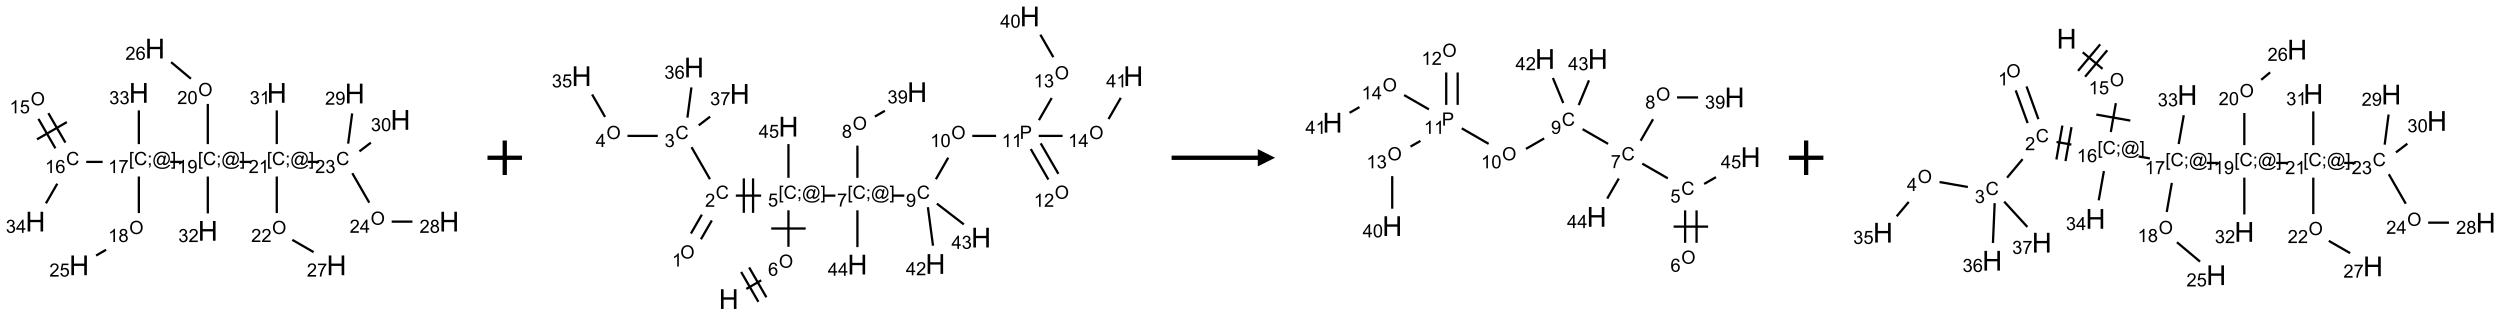 <?xml version="1.0" encoding="UTF-8"?>
<svg xmlns="http://www.w3.org/2000/svg" xmlns:xlink="http://www.w3.org/1999/xlink" width="1450" height="183" viewBox="0 0 1450 183">
<defs>
<g>
<g id="glyph-0-0">
<path d="M 1.332 0 L 1.332 -6.668 L 6.668 -6.668 L 6.668 0 Z M 1.5 -0.168 L 6.5 -0.168 L 6.5 -6.5 L 1.5 -6.5 Z M 1.5 -0.168 "/>
</g>
<g id="glyph-0-1">
<path d="M 0.516 -3.719 C 0.516 -4.984 0.855 -5.977 1.535 -6.695 C 2.215 -7.414 3.094 -7.77 4.172 -7.77 C 4.875 -7.77 5.512 -7.602 6.078 -7.266 C 6.645 -6.93 7.074 -6.461 7.371 -5.855 C 7.668 -5.254 7.816 -4.57 7.816 -3.809 C 7.816 -3.035 7.66 -2.34 7.348 -1.73 C 7.035 -1.117 6.594 -0.656 6.02 -0.34 C 5.449 -0.027 4.828 0.129 4.168 0.129 C 3.449 0.129 2.805 -0.043 2.238 -0.391 C 1.672 -0.738 1.246 -1.211 0.953 -1.812 C 0.66 -2.414 0.516 -3.047 0.516 -3.719 Z M 1.559 -3.703 C 1.559 -2.781 1.805 -2.059 2.301 -1.527 C 2.793 -1 3.414 -0.734 4.16 -0.734 C 4.922 -0.734 5.547 -1 6.039 -1.535 C 6.531 -2.07 6.777 -2.828 6.777 -3.812 C 6.777 -4.434 6.672 -4.977 6.461 -5.441 C 6.25 -5.902 5.945 -6.262 5.539 -6.52 C 5.133 -6.773 4.68 -6.902 4.176 -6.902 C 3.461 -6.902 2.848 -6.656 2.332 -6.164 C 1.816 -5.672 1.559 -4.852 1.559 -3.703 Z M 1.559 -3.703 "/>
</g>
<g id="glyph-0-2">
<path d="M 3.973 0 L 3.035 0 L 3.035 -5.973 C 2.809 -5.758 2.516 -5.543 2.148 -5.328 C 1.781 -5.113 1.453 -4.953 1.16 -4.844 L 1.16 -5.75 C 1.684 -5.996 2.145 -6.297 2.535 -6.645 C 2.93 -6.996 3.207 -7.336 3.371 -7.668 L 3.973 -7.668 Z M 3.973 0 "/>
</g>
<g id="glyph-0-3">
<path d="M 0.441 -2 L 1.426 -2.082 C 1.5 -1.605 1.668 -1.242 1.934 -1.004 C 2.199 -0.762 2.52 -0.641 2.895 -0.641 C 3.348 -0.641 3.73 -0.812 4.043 -1.152 C 4.355 -1.492 4.512 -1.941 4.512 -2.504 C 4.512 -3.039 4.359 -3.461 4.059 -3.77 C 3.758 -4.078 3.367 -4.234 2.879 -4.234 C 2.578 -4.234 2.305 -4.164 2.062 -4.027 C 1.82 -3.891 1.629 -3.715 1.488 -3.496 L 0.609 -3.609 L 1.348 -7.531 L 5.145 -7.531 L 5.145 -6.637 L 2.098 -6.637 L 1.688 -4.582 C 2.145 -4.902 2.625 -5.062 3.129 -5.062 C 3.797 -5.062 4.359 -4.832 4.816 -4.371 C 5.277 -3.91 5.504 -3.312 5.504 -2.59 C 5.504 -1.898 5.305 -1.301 4.902 -0.797 C 4.41 -0.18 3.742 0.129 2.895 0.129 C 2.199 0.129 1.633 -0.062 1.195 -0.453 C 0.758 -0.844 0.504 -1.359 0.441 -2 Z M 0.441 -2 "/>
</g>
<g id="glyph-0-4">
<path d="M 6.27 -2.676 L 7.281 -2.422 C 7.07 -1.594 6.688 -0.961 6.137 -0.523 C 5.586 -0.086 4.914 0.129 4.121 0.129 C 3.297 0.129 2.629 -0.039 2.113 -0.371 C 1.598 -0.707 1.203 -1.191 0.934 -1.828 C 0.664 -2.465 0.531 -3.145 0.531 -3.875 C 0.531 -4.672 0.684 -5.363 0.988 -5.957 C 1.293 -6.547 1.723 -6.996 2.285 -7.305 C 2.844 -7.613 3.461 -7.766 4.137 -7.766 C 4.898 -7.766 5.543 -7.57 6.062 -7.184 C 6.582 -6.793 6.945 -6.246 7.152 -5.543 L 6.156 -5.309 C 5.98 -5.863 5.723 -6.266 5.387 -6.52 C 5.051 -6.773 4.625 -6.902 4.113 -6.902 C 3.527 -6.902 3.039 -6.762 2.645 -6.48 C 2.25 -6.199 1.973 -5.82 1.812 -5.348 C 1.652 -4.871 1.574 -4.383 1.574 -3.879 C 1.574 -3.23 1.668 -2.664 1.855 -2.18 C 2.047 -1.695 2.34 -1.332 2.738 -1.094 C 3.137 -0.855 3.57 -0.734 4.035 -0.734 C 4.602 -0.734 5.082 -0.898 5.473 -1.223 C 5.867 -1.551 6.133 -2.035 6.27 -2.676 Z M 6.27 -2.676 "/>
</g>
<g id="glyph-0-5">
<path d="M 5.309 -5.766 L 4.375 -5.691 C 4.293 -6.059 4.172 -6.328 4.02 -6.496 C 3.766 -6.762 3.453 -6.895 3.082 -6.895 C 2.785 -6.895 2.523 -6.812 2.297 -6.645 C 2 -6.43 1.77 -6.117 1.598 -5.703 C 1.43 -5.289 1.34 -4.703 1.332 -3.938 C 1.559 -4.281 1.836 -4.535 2.16 -4.703 C 2.488 -4.871 2.828 -4.953 3.188 -4.953 C 3.812 -4.953 4.344 -4.723 4.785 -4.262 C 5.223 -3.801 5.441 -3.207 5.441 -2.48 C 5.441 -2 5.34 -1.555 5.133 -1.145 C 4.926 -0.73 4.641 -0.418 4.281 -0.199 C 3.922 0.02 3.512 0.129 3.051 0.129 C 2.27 0.129 1.633 -0.156 1.141 -0.73 C 0.648 -1.305 0.402 -2.254 0.402 -3.574 C 0.402 -5.051 0.672 -6.121 1.219 -6.793 C 1.695 -7.375 2.336 -7.668 3.141 -7.668 C 3.742 -7.668 4.234 -7.5 4.617 -7.16 C 5 -6.824 5.23 -6.359 5.309 -5.766 Z M 1.48 -2.473 C 1.48 -2.152 1.547 -1.844 1.684 -1.547 C 1.82 -1.25 2.016 -1.027 2.262 -0.871 C 2.508 -0.719 2.766 -0.641 3.035 -0.641 C 3.434 -0.641 3.773 -0.801 4.059 -1.121 C 4.344 -1.441 4.484 -1.875 4.484 -2.422 C 4.484 -2.949 4.344 -3.367 4.062 -3.668 C 3.781 -3.973 3.426 -4.125 3 -4.125 C 2.578 -4.125 2.219 -3.973 1.922 -3.668 C 1.625 -3.363 1.48 -2.969 1.48 -2.473 Z M 1.48 -2.473 "/>
</g>
<g id="glyph-0-6">
<path d="M 0.723 2.121 L 0.723 -7.637 L 2.793 -7.637 L 2.793 -6.859 L 1.66 -6.859 L 1.66 1.344 L 2.793 1.344 L 2.793 2.121 Z M 0.723 2.121 "/>
</g>
<g id="glyph-0-7">
<path d="M 0.949 -4.465 L 0.949 -5.531 L 2.016 -5.531 L 2.016 -4.465 Z M 0.949 0 L 0.949 -1.066 L 2.016 -1.066 L 2.016 0 C 2.016 0.391 1.945 0.711 1.809 0.949 C 1.668 1.191 1.449 1.379 1.145 1.512 L 0.887 1.109 C 1.082 1.023 1.23 0.895 1.324 0.727 C 1.418 0.559 1.469 0.316 1.48 0 Z M 0.949 0 "/>
</g>
<g id="glyph-0-8">
<path d="M 6.047 -0.848 C 5.82 -0.59 5.57 -0.379 5.289 -0.223 C 5.008 -0.062 4.73 0.016 4.449 0.016 C 4.141 0.016 3.84 -0.074 3.547 -0.254 C 3.254 -0.434 3.02 -0.715 2.836 -1.09 C 2.652 -1.465 2.562 -1.875 2.562 -2.324 C 2.562 -2.875 2.703 -3.43 2.988 -3.98 C 3.27 -4.535 3.621 -4.953 4.043 -5.23 C 4.461 -5.508 4.871 -5.645 5.266 -5.645 C 5.566 -5.645 5.855 -5.566 6.129 -5.41 C 6.402 -5.25 6.641 -5.012 6.84 -4.688 L 7.016 -5.496 L 7.949 -5.496 L 7.199 -2 C 7.094 -1.516 7.043 -1.246 7.043 -1.191 C 7.043 -1.098 7.078 -1.02 7.148 -0.949 C 7.219 -0.883 7.305 -0.848 7.406 -0.848 C 7.59 -0.848 7.832 -0.953 8.129 -1.168 C 8.527 -1.445 8.84 -1.816 9.07 -2.285 C 9.301 -2.75 9.418 -3.234 9.418 -3.73 C 9.418 -4.309 9.27 -4.852 8.973 -5.355 C 8.676 -5.859 8.23 -6.262 7.645 -6.562 C 7.055 -6.863 6.406 -7.016 5.691 -7.016 C 4.879 -7.016 4.137 -6.824 3.465 -6.445 C 2.793 -6.066 2.273 -5.52 1.902 -4.809 C 1.535 -4.098 1.348 -3.34 1.348 -2.527 C 1.348 -1.676 1.535 -0.941 1.902 -0.328 C 2.273 0.285 2.809 0.742 3.508 1.035 C 4.207 1.328 4.984 1.473 5.832 1.473 C 6.742 1.473 7.504 1.32 8.121 1.016 C 8.734 0.711 9.195 0.34 9.5 -0.098 L 10.441 -0.098 C 10.266 0.266 9.961 0.637 9.531 1.016 C 9.102 1.395 8.59 1.695 7.996 1.914 C 7.402 2.133 6.688 2.246 5.848 2.246 C 5.078 2.246 4.367 2.145 3.715 1.949 C 3.066 1.75 2.512 1.453 2.051 1.055 C 1.594 0.656 1.25 0.199 1.016 -0.316 C 0.723 -0.973 0.578 -1.684 0.578 -2.441 C 0.578 -3.289 0.75 -4.098 1.098 -4.863 C 1.523 -5.805 2.125 -6.527 2.902 -7.027 C 3.684 -7.527 4.629 -7.777 5.738 -7.777 C 6.602 -7.777 7.375 -7.602 8.059 -7.246 C 8.746 -6.895 9.285 -6.371 9.684 -5.672 C 10.02 -5.07 10.188 -4.418 10.188 -3.715 C 10.188 -2.707 9.832 -1.812 9.125 -1.031 C 8.492 -0.328 7.801 0.02 7.051 0.02 C 6.812 0.02 6.617 -0.016 6.473 -0.09 C 6.324 -0.16 6.215 -0.266 6.145 -0.402 C 6.102 -0.488 6.066 -0.637 6.047 -0.848 Z M 3.527 -2.262 C 3.527 -1.785 3.641 -1.414 3.863 -1.152 C 4.09 -0.887 4.348 -0.754 4.641 -0.754 C 4.836 -0.754 5.039 -0.812 5.254 -0.93 C 5.469 -1.047 5.676 -1.219 5.871 -1.449 C 6.066 -1.676 6.23 -1.969 6.355 -2.32 C 6.48 -2.672 6.543 -3.027 6.543 -3.379 C 6.543 -3.852 6.426 -4.219 6.191 -4.48 C 5.957 -4.738 5.672 -4.871 5.332 -4.871 C 5.109 -4.871 4.902 -4.812 4.707 -4.699 C 4.512 -4.586 4.32 -4.406 4.137 -4.156 C 3.953 -3.906 3.805 -3.602 3.691 -3.246 C 3.582 -2.887 3.527 -2.559 3.527 -2.262 Z M 3.527 -2.262 "/>
</g>
<g id="glyph-0-9">
<path d="M 2.27 2.121 L 0.203 2.121 L 0.203 1.344 L 1.332 1.344 L 1.332 -6.859 L 0.203 -6.859 L 0.203 -7.637 L 2.27 -7.637 Z M 2.27 2.121 "/>
</g>
<g id="glyph-0-10">
<path d="M 0.504 -6.637 L 0.504 -7.535 L 5.449 -7.535 L 5.449 -6.809 C 4.961 -6.289 4.48 -5.602 4.004 -4.746 C 3.527 -3.887 3.156 -3.004 2.895 -2.098 C 2.707 -1.461 2.59 -0.762 2.535 0 L 1.574 0 C 1.582 -0.602 1.703 -1.328 1.926 -2.176 C 2.152 -3.027 2.477 -3.848 2.898 -4.637 C 3.32 -5.426 3.77 -6.094 4.246 -6.637 Z M 0.504 -6.637 "/>
</g>
<g id="glyph-0-11">
<path d="M 1.887 -4.141 C 1.496 -4.281 1.207 -4.484 1.02 -4.75 C 0.832 -5.016 0.738 -5.328 0.738 -5.699 C 0.738 -6.254 0.938 -6.719 1.34 -7.098 C 1.738 -7.477 2.27 -7.668 2.934 -7.668 C 3.598 -7.668 4.137 -7.473 4.543 -7.086 C 4.949 -6.699 5.152 -6.227 5.152 -5.672 C 5.152 -5.316 5.059 -5.008 4.871 -4.746 C 4.688 -4.484 4.406 -4.281 4.027 -4.141 C 4.496 -3.988 4.852 -3.742 5.098 -3.402 C 5.34 -3.062 5.465 -2.656 5.465 -2.184 C 5.465 -1.531 5.234 -0.98 4.77 -0.535 C 4.309 -0.09 3.703 0.129 2.949 0.129 C 2.195 0.129 1.586 -0.094 1.125 -0.539 C 0.664 -0.984 0.434 -1.543 0.434 -2.207 C 0.434 -2.703 0.559 -3.121 0.809 -3.457 C 1.062 -3.793 1.422 -4.02 1.887 -4.141 Z M 1.699 -5.73 C 1.699 -5.367 1.812 -5.074 2.047 -4.844 C 2.281 -4.613 2.582 -4.5 2.953 -4.5 C 3.312 -4.5 3.609 -4.613 3.84 -4.84 C 4.07 -5.066 4.188 -5.348 4.188 -5.676 C 4.188 -6.02 4.07 -6.309 3.832 -6.543 C 3.594 -6.777 3.297 -6.895 2.941 -6.895 C 2.586 -6.895 2.289 -6.781 2.051 -6.551 C 1.816 -6.324 1.699 -6.047 1.699 -5.73 Z M 1.395 -2.203 C 1.395 -1.938 1.461 -1.676 1.586 -1.426 C 1.711 -1.176 1.902 -0.984 2.152 -0.848 C 2.402 -0.711 2.672 -0.641 2.957 -0.641 C 3.406 -0.641 3.777 -0.785 4.066 -1.074 C 4.359 -1.363 4.504 -1.727 4.504 -2.172 C 4.504 -2.625 4.355 -2.996 4.055 -3.293 C 3.754 -3.586 3.379 -3.734 2.926 -3.734 C 2.484 -3.734 2.121 -3.59 1.832 -3.297 C 1.543 -3.004 1.395 -2.641 1.395 -2.203 Z M 1.395 -2.203 "/>
</g>
<g id="glyph-0-12">
<path d="M 5.371 -0.902 L 5.371 0 L 0.324 0 C 0.316 -0.227 0.352 -0.441 0.434 -0.652 C 0.562 -0.996 0.766 -1.332 1.051 -1.668 C 1.332 -2 1.742 -2.387 2.277 -2.824 C 3.105 -3.504 3.668 -4.043 3.957 -4.441 C 4.25 -4.84 4.395 -5.215 4.395 -5.566 C 4.395 -5.938 4.262 -6.254 3.996 -6.508 C 3.73 -6.762 3.387 -6.891 2.957 -6.891 C 2.508 -6.891 2.145 -6.754 1.875 -6.484 C 1.605 -6.215 1.469 -5.84 1.465 -5.359 L 0.5 -5.457 C 0.566 -6.176 0.812 -6.727 1.246 -7.102 C 1.676 -7.477 2.254 -7.668 2.98 -7.668 C 3.711 -7.668 4.293 -7.465 4.719 -7.059 C 5.145 -6.652 5.359 -6.148 5.359 -5.547 C 5.359 -5.242 5.297 -4.941 5.172 -4.645 C 5.047 -4.352 4.84 -4.039 4.551 -3.715 C 4.262 -3.387 3.777 -2.938 3.105 -2.371 C 2.543 -1.898 2.18 -1.578 2.02 -1.41 C 1.859 -1.242 1.73 -1.07 1.625 -0.902 Z M 5.371 -0.902 "/>
</g>
<g id="glyph-0-13">
<path d="M 0.582 -1.766 L 1.484 -1.848 C 1.562 -1.426 1.707 -1.117 1.922 -0.926 C 2.137 -0.734 2.414 -0.641 2.75 -0.641 C 3.039 -0.641 3.289 -0.707 3.508 -0.84 C 3.727 -0.973 3.902 -1.148 4.043 -1.367 C 4.18 -1.586 4.297 -1.887 4.391 -2.262 C 4.484 -2.637 4.531 -3.016 4.531 -3.406 C 4.531 -3.449 4.531 -3.512 4.527 -3.594 C 4.34 -3.297 4.082 -3.055 3.758 -2.867 C 3.434 -2.68 3.082 -2.59 2.703 -2.59 C 2.07 -2.59 1.535 -2.816 1.098 -3.277 C 0.66 -3.734 0.441 -4.34 0.441 -5.09 C 0.441 -5.863 0.672 -6.484 1.129 -6.957 C 1.586 -7.43 2.156 -7.668 2.844 -7.668 C 3.34 -7.668 3.793 -7.531 4.207 -7.266 C 4.617 -7 4.93 -6.617 5.145 -6.121 C 5.355 -5.629 5.465 -4.91 5.465 -3.973 C 5.465 -2.996 5.359 -2.223 5.145 -1.645 C 4.934 -1.066 4.617 -0.625 4.199 -0.324 C 3.781 -0.02 3.293 0.129 2.73 0.129 C 2.133 0.129 1.645 -0.035 1.266 -0.367 C 0.887 -0.699 0.66 -1.164 0.582 -1.766 Z M 4.422 -5.137 C 4.422 -5.676 4.277 -6.102 3.992 -6.418 C 3.707 -6.734 3.359 -6.891 2.957 -6.891 C 2.543 -6.891 2.18 -6.719 1.871 -6.379 C 1.562 -6.039 1.406 -5.598 1.406 -5.059 C 1.406 -4.57 1.555 -4.176 1.848 -3.871 C 2.141 -3.566 2.5 -3.418 2.934 -3.418 C 3.367 -3.418 3.723 -3.57 4.004 -3.871 C 4.281 -4.176 4.422 -4.598 4.422 -5.137 Z M 4.422 -5.137 "/>
</g>
<g id="glyph-0-14">
<path d="M 0.441 -3.766 C 0.441 -4.668 0.535 -5.395 0.723 -5.945 C 0.906 -6.496 1.184 -6.922 1.551 -7.219 C 1.918 -7.516 2.375 -7.668 2.934 -7.668 C 3.344 -7.668 3.703 -7.586 4.012 -7.418 C 4.32 -7.254 4.574 -7.016 4.777 -6.707 C 4.977 -6.395 5.137 -6.016 5.25 -5.57 C 5.363 -5.125 5.422 -4.523 5.422 -3.766 C 5.422 -2.871 5.328 -2.148 5.145 -1.598 C 4.961 -1.047 4.688 -0.621 4.32 -0.32 C 3.953 -0.02 3.492 0.129 2.934 0.129 C 2.195 0.129 1.617 -0.133 1.199 -0.66 C 0.695 -1.297 0.441 -2.332 0.441 -3.766 Z M 1.406 -3.766 C 1.406 -2.512 1.555 -1.68 1.848 -1.262 C 2.141 -0.848 2.5 -0.641 2.934 -0.641 C 3.363 -0.641 3.727 -0.848 4.02 -1.266 C 4.312 -1.684 4.457 -2.516 4.457 -3.766 C 4.457 -5.023 4.312 -5.859 4.02 -6.27 C 3.727 -6.684 3.359 -6.891 2.922 -6.891 C 2.492 -6.891 2.148 -6.707 1.891 -6.344 C 1.566 -5.879 1.406 -5.02 1.406 -3.766 Z M 1.406 -3.766 "/>
</g>
<g id="glyph-0-15">
<path d="M 0.449 -2.016 L 1.387 -2.141 C 1.492 -1.609 1.676 -1.227 1.934 -0.992 C 2.191 -0.758 2.508 -0.641 2.879 -0.641 C 3.32 -0.641 3.695 -0.793 3.996 -1.098 C 4.301 -1.402 4.453 -1.781 4.453 -2.234 C 4.453 -2.664 4.312 -3.02 4.031 -3.301 C 3.75 -3.578 3.391 -3.719 2.957 -3.719 C 2.781 -3.719 2.562 -3.684 2.297 -3.613 L 2.402 -4.438 C 2.465 -4.43 2.516 -4.426 2.551 -4.426 C 2.949 -4.426 3.312 -4.531 3.629 -4.738 C 3.949 -4.949 4.109 -5.27 4.109 -5.703 C 4.109 -6.047 3.992 -6.332 3.762 -6.559 C 3.527 -6.785 3.227 -6.895 2.859 -6.895 C 2.496 -6.895 2.191 -6.781 1.949 -6.551 C 1.707 -6.324 1.547 -5.98 1.48 -5.52 L 0.543 -5.688 C 0.656 -6.316 0.918 -6.805 1.324 -7.148 C 1.73 -7.492 2.234 -7.668 2.84 -7.668 C 3.254 -7.668 3.641 -7.578 3.988 -7.398 C 4.34 -7.219 4.609 -6.977 4.793 -6.668 C 4.98 -6.359 5.074 -6.031 5.074 -5.684 C 5.074 -5.352 4.984 -5.051 4.809 -4.781 C 4.629 -4.512 4.367 -4.297 4.02 -4.137 C 4.473 -4.031 4.824 -3.816 5.074 -3.488 C 5.324 -3.16 5.449 -2.75 5.449 -2.254 C 5.449 -1.59 5.203 -1.023 4.719 -0.559 C 4.234 -0.098 3.617 0.137 2.875 0.137 C 2.203 0.137 1.648 -0.062 1.207 -0.465 C 0.762 -0.863 0.512 -1.379 0.449 -2.016 Z M 0.449 -2.016 "/>
</g>
<g id="glyph-0-16">
<path d="M 3.449 0 L 3.449 -1.828 L 0.137 -1.828 L 0.137 -2.688 L 3.621 -7.637 L 4.387 -7.637 L 4.387 -2.688 L 5.418 -2.688 L 5.418 -1.828 L 4.387 -1.828 L 4.387 0 Z M 3.449 -2.688 L 3.449 -6.129 L 1.059 -2.688 Z M 3.449 -2.688 "/>
</g>
<g id="glyph-0-17">
<path d="M 0.824 0 L 0.824 -7.637 L 3.703 -7.637 C 4.211 -7.637 4.598 -7.609 4.863 -7.562 C 5.238 -7.5 5.555 -7.383 5.809 -7.207 C 6.062 -7.031 6.266 -6.785 6.418 -6.469 C 6.574 -6.152 6.652 -5.805 6.652 -5.426 C 6.652 -4.777 6.445 -4.227 6.031 -3.777 C 5.617 -3.328 4.871 -3.105 3.793 -3.105 L 1.832 -3.105 L 1.832 0 Z M 1.832 -4.004 L 3.809 -4.004 C 4.461 -4.004 4.922 -4.125 5.199 -4.371 C 5.473 -4.613 5.609 -4.953 5.609 -5.395 C 5.609 -5.715 5.527 -5.988 5.367 -6.215 C 5.207 -6.441 4.992 -6.594 4.73 -6.668 C 4.559 -6.711 4.246 -6.734 3.785 -6.734 L 1.832 -6.734 Z M 1.832 -4.004 "/>
</g>
<g id="glyph-1-0">
<path d="M 2 0 L 2 -10 L 10 -10 L 10 0 Z M 2.25 -0.25 L 9.75 -0.25 L 9.75 -9.75 L 2.25 -9.75 Z M 2.25 -0.25 "/>
</g>
<g id="glyph-1-1">
<path d="M 1.281 0 L 1.281 -11.453 L 2.797 -11.453 L 2.797 -6.75 L 8.75 -6.75 L 8.75 -11.453 L 10.266 -11.453 L 10.266 0 L 8.75 0 L 8.75 -5.398 L 2.797 -5.398 L 2.797 0 Z M 1.281 0 "/>
</g>
</g>
</defs>
<path fill="none" stroke-width="0.033" stroke-linecap="butt" stroke-linejoin="miter" stroke="rgb(0%, 0%, 0%)" stroke-opacity="1" stroke-miterlimit="10" d="M 0.044 1.019 L 0.29 1.446 " transform="matrix(40, 0, 0, 40, 20.529, 28.184)"/>
<path fill="none" stroke-width="0.033" stroke-linecap="butt" stroke-linejoin="miter" stroke="rgb(0%, 0%, 0%)" stroke-opacity="1" stroke-miterlimit="10" d="M 0.188 0.936 L 0.435 1.363 " transform="matrix(40, 0, 0, 40, 20.529, 28.184)"/>
<path fill="none" stroke-width="0.033" stroke-linecap="butt" stroke-linejoin="miter" stroke="rgb(0%, 0%, 0%)" stroke-opacity="1" stroke-miterlimit="10" d="M 0.023 1.316 L 0.456 1.066 " transform="matrix(40, 0, 0, 40, 20.529, 28.184)"/>
<path fill="none" stroke-width="0.033" stroke-linecap="butt" stroke-linejoin="miter" stroke="rgb(0%, 0%, 0%)" stroke-opacity="1" stroke-miterlimit="10" d="M 0.737 1.643 L 0.975 1.643 " transform="matrix(40, 0, 0, 40, 20.529, 28.184)"/>
<path fill="none" stroke-width="0.033" stroke-linecap="butt" stroke-linejoin="miter" stroke="rgb(0%, 0%, 0%)" stroke-opacity="1" stroke-miterlimit="10" d="M 1.5 1.855 L 1.5 2.385 " transform="matrix(40, 0, 0, 40, 20.529, 28.184)"/>
<path fill="none" stroke-width="0.033" stroke-linecap="butt" stroke-linejoin="miter" stroke="rgb(0%, 0%, 0%)" stroke-opacity="1" stroke-miterlimit="10" d="M 1.025 2.917 L 0.88 3.001 " transform="matrix(40, 0, 0, 40, 20.529, 28.184)"/>
<path fill="none" stroke-width="0.033" stroke-linecap="butt" stroke-linejoin="miter" stroke="rgb(0%, 0%, 0%)" stroke-opacity="1" stroke-miterlimit="10" d="M 1.955 1.643 L 2.122 1.643 " transform="matrix(40, 0, 0, 40, 20.529, 28.184)"/>
<path fill="none" stroke-width="0.033" stroke-linecap="butt" stroke-linejoin="miter" stroke="rgb(0%, 0%, 0%)" stroke-opacity="1" stroke-miterlimit="10" d="M 2.5 1.385 L 2.5 0.802 " transform="matrix(40, 0, 0, 40, 20.529, 28.184)"/>
<path fill="none" stroke-width="0.033" stroke-linecap="butt" stroke-linejoin="miter" stroke="rgb(0%, 0%, 0%)" stroke-opacity="1" stroke-miterlimit="10" d="M 2.255 0.437 L 1.968 0.197 " transform="matrix(40, 0, 0, 40, 20.529, 28.184)"/>
<path fill="none" stroke-width="0.033" stroke-linecap="butt" stroke-linejoin="miter" stroke="rgb(0%, 0%, 0%)" stroke-opacity="1" stroke-miterlimit="10" d="M 2.962 1.643 L 3.128 1.643 " transform="matrix(40, 0, 0, 40, 20.529, 28.184)"/>
<path fill="none" stroke-width="0.033" stroke-linecap="butt" stroke-linejoin="miter" stroke="rgb(0%, 0%, 0%)" stroke-opacity="1" stroke-miterlimit="10" d="M 3.5 1.855 L 3.5 2.385 " transform="matrix(40, 0, 0, 40, 20.529, 28.184)"/>
<path fill="none" stroke-width="0.033" stroke-linecap="butt" stroke-linejoin="miter" stroke="rgb(0%, 0%, 0%)" stroke-opacity="1" stroke-miterlimit="10" d="M 3.725 2.773 L 4.034 2.951 " transform="matrix(40, 0, 0, 40, 20.529, 28.184)"/>
<path fill="none" stroke-width="0.033" stroke-linecap="butt" stroke-linejoin="miter" stroke="rgb(0%, 0%, 0%)" stroke-opacity="1" stroke-miterlimit="10" d="M 3.947 1.643 L 4.114 1.643 " transform="matrix(40, 0, 0, 40, 20.529, 28.184)"/>
<path fill="none" stroke-width="0.033" stroke-linecap="butt" stroke-linejoin="miter" stroke="rgb(0%, 0%, 0%)" stroke-opacity="1" stroke-miterlimit="10" d="M 4.595 1.807 L 4.841 2.234 " transform="matrix(40, 0, 0, 40, 20.529, 28.184)"/>
<path fill="none" stroke-width="0.033" stroke-linecap="butt" stroke-linejoin="miter" stroke="rgb(0%, 0%, 0%)" stroke-opacity="1" stroke-miterlimit="10" d="M 5.166 2.509 L 5.467 2.509 " transform="matrix(40, 0, 0, 40, 20.529, 28.184)"/>
<path fill="none" stroke-width="0.033" stroke-linecap="butt" stroke-linejoin="miter" stroke="rgb(0%, 0%, 0%)" stroke-opacity="1" stroke-miterlimit="10" d="M 4.535 1.378 L 4.593 0.94 " transform="matrix(40, 0, 0, 40, 20.529, 28.184)"/>
<path fill="none" stroke-width="0.033" stroke-linecap="butt" stroke-linejoin="miter" stroke="rgb(0%, 0%, 0%)" stroke-opacity="1" stroke-miterlimit="10" d="M 4.699 1.49 L 4.864 1.364 " transform="matrix(40, 0, 0, 40, 20.529, 28.184)"/>
<path fill="none" stroke-width="0.033" stroke-linecap="butt" stroke-linejoin="miter" stroke="rgb(0%, 0%, 0%)" stroke-opacity="1" stroke-miterlimit="10" d="M 3.5 1.385 L 3.5 0.896 " transform="matrix(40, 0, 0, 40, 20.529, 28.184)"/>
<path fill="none" stroke-width="0.033" stroke-linecap="butt" stroke-linejoin="miter" stroke="rgb(0%, 0%, 0%)" stroke-opacity="1" stroke-miterlimit="10" d="M 2.5 1.855 L 2.5 2.39 " transform="matrix(40, 0, 0, 40, 20.529, 28.184)"/>
<path fill="none" stroke-width="0.033" stroke-linecap="butt" stroke-linejoin="miter" stroke="rgb(0%, 0%, 0%)" stroke-opacity="1" stroke-miterlimit="10" d="M 1.5 1.385 L 1.5 0.896 " transform="matrix(40, 0, 0, 40, 20.529, 28.184)"/>
<path fill="none" stroke-width="0.033" stroke-linecap="butt" stroke-linejoin="miter" stroke="rgb(0%, 0%, 0%)" stroke-opacity="1" stroke-miterlimit="10" d="M 0.317 1.959 L 0.153 2.244 " transform="matrix(40, 0, 0, 40, 20.529, 28.184)"/>
<g fill="rgb(0%, 0%, 0%)" fill-opacity="1">
<use xlink:href="#glyph-0-1" x="17.773" y="61.102"/>
</g>
<g fill="rgb(0%, 0%, 0%)" fill-opacity="1">
<use xlink:href="#glyph-0-2" x="5.516" y="65.734"/>
<use xlink:href="#glyph-0-3" x="11.448" y="65.734"/>
</g>
<g fill="rgb(0%, 0%, 0%)" fill-opacity="1">
<use xlink:href="#glyph-0-4" x="38.312" y="95.738"/>
</g>
<g fill="rgb(0%, 0%, 0%)" fill-opacity="1">
<use xlink:href="#glyph-0-2" x="26.133" y="100.375"/>
<use xlink:href="#glyph-0-5" x="32.065" y="100.375"/>
</g>
<g fill="rgb(0%, 0%, 0%)" fill-opacity="1">
<use xlink:href="#glyph-0-6" x="74.742" y="95.746"/>
<use xlink:href="#glyph-0-4" x="77.706" y="95.746"/>
<use xlink:href="#glyph-0-7" x="85.409" y="95.746"/>
<use xlink:href="#glyph-0-8" x="88.372" y="95.746"/>
<use xlink:href="#glyph-0-9" x="99.201" y="95.746"/>
</g>
<g fill="rgb(0%, 0%, 0%)" fill-opacity="1">
<use xlink:href="#glyph-0-2" x="62.75" y="100.375"/>
<use xlink:href="#glyph-0-10" x="68.682" y="100.375"/>
</g>
<g fill="rgb(0%, 0%, 0%)" fill-opacity="1">
<use xlink:href="#glyph-0-1" x="74.953" y="135.742"/>
</g>
<g fill="rgb(0%, 0%, 0%)" fill-opacity="1">
<use xlink:href="#glyph-0-2" x="62.734" y="140.375"/>
<use xlink:href="#glyph-0-11" x="68.667" y="140.375"/>
</g>
<g fill="rgb(0%, 0%, 0%)" fill-opacity="1">
<use xlink:href="#glyph-1-1" x="40.117" y="159.621"/>
</g>
<g fill="rgb(0%, 0%, 0%)" fill-opacity="1">
<use xlink:href="#glyph-0-12" x="28.625" y="160.414"/>
<use xlink:href="#glyph-0-3" x="34.557" y="160.414"/>
</g>
<g fill="rgb(0%, 0%, 0%)" fill-opacity="1">
<use xlink:href="#glyph-0-6" x="114.742" y="95.746"/>
<use xlink:href="#glyph-0-4" x="117.706" y="95.746"/>
<use xlink:href="#glyph-0-7" x="125.409" y="95.746"/>
<use xlink:href="#glyph-0-8" x="128.372" y="95.746"/>
<use xlink:href="#glyph-0-9" x="139.201" y="95.746"/>
</g>
<g fill="rgb(0%, 0%, 0%)" fill-opacity="1">
<use xlink:href="#glyph-0-2" x="102.734" y="100.375"/>
<use xlink:href="#glyph-0-13" x="108.667" y="100.375"/>
</g>
<g fill="rgb(0%, 0%, 0%)" fill-opacity="1">
<use xlink:href="#glyph-0-1" x="114.953" y="55.742"/>
</g>
<g fill="rgb(0%, 0%, 0%)" fill-opacity="1">
<use xlink:href="#glyph-0-12" x="102.781" y="60.375"/>
<use xlink:href="#glyph-0-14" x="108.714" y="60.375"/>
</g>
<g fill="rgb(0%, 0%, 0%)" fill-opacity="1">
<use xlink:href="#glyph-1-1" x="84.113" y="33.91"/>
</g>
<g fill="rgb(0%, 0%, 0%)" fill-opacity="1">
<use xlink:href="#glyph-0-12" x="72.688" y="34.703"/>
<use xlink:href="#glyph-0-5" x="78.62" y="34.703"/>
</g>
<g fill="rgb(0%, 0%, 0%)" fill-opacity="1">
<use xlink:href="#glyph-0-6" x="154.742" y="95.746"/>
<use xlink:href="#glyph-0-4" x="157.706" y="95.746"/>
<use xlink:href="#glyph-0-7" x="165.409" y="95.746"/>
<use xlink:href="#glyph-0-8" x="168.372" y="95.746"/>
<use xlink:href="#glyph-0-9" x="179.201" y="95.746"/>
</g>
<g fill="rgb(0%, 0%, 0%)" fill-opacity="1">
<use xlink:href="#glyph-0-12" x="144.227" y="100.375"/>
<use xlink:href="#glyph-0-2" x="150.159" y="100.375"/>
</g>
<g fill="rgb(0%, 0%, 0%)" fill-opacity="1">
<use xlink:href="#glyph-0-1" x="157.773" y="135.742"/>
</g>
<g fill="rgb(0%, 0%, 0%)" fill-opacity="1">
<use xlink:href="#glyph-0-12" x="145.656" y="140.375"/>
<use xlink:href="#glyph-0-12" x="151.589" y="140.375"/>
</g>
<g fill="rgb(0%, 0%, 0%)" fill-opacity="1">
<use xlink:href="#glyph-1-1" x="189.398" y="159.621"/>
</g>
<g fill="rgb(0%, 0%, 0%)" fill-opacity="1">
<use xlink:href="#glyph-0-12" x="177.965" y="160.414"/>
<use xlink:href="#glyph-0-10" x="183.897" y="160.414"/>
</g>
<g fill="rgb(0%, 0%, 0%)" fill-opacity="1">
<use xlink:href="#glyph-0-4" x="194.938" y="95.738"/>
</g>
<g fill="rgb(0%, 0%, 0%)" fill-opacity="1">
<use xlink:href="#glyph-0-12" x="182.754" y="100.375"/>
<use xlink:href="#glyph-0-15" x="188.686" y="100.375"/>
</g>
<g fill="rgb(0%, 0%, 0%)" fill-opacity="1">
<use xlink:href="#glyph-0-1" x="214.953" y="130.387"/>
</g>
<g fill="rgb(0%, 0%, 0%)" fill-opacity="1">
<use xlink:href="#glyph-0-12" x="202.785" y="135.016"/>
<use xlink:href="#glyph-0-16" x="208.717" y="135.016"/>
</g>
<g fill="rgb(0%, 0%, 0%)" fill-opacity="1">
<use xlink:href="#glyph-1-1" x="254.758" y="134.266"/>
</g>
<g fill="rgb(0%, 0%, 0%)" fill-opacity="1">
<use xlink:href="#glyph-0-12" x="243.309" y="135.055"/>
<use xlink:href="#glyph-0-11" x="249.241" y="135.055"/>
</g>
<g fill="rgb(0%, 0%, 0%)" fill-opacity="1">
<use xlink:href="#glyph-1-1" x="199.977" y="59.965"/>
</g>
<g fill="rgb(0%, 0%, 0%)" fill-opacity="1">
<use xlink:href="#glyph-0-12" x="188.531" y="60.758"/>
<use xlink:href="#glyph-0-13" x="194.464" y="60.758"/>
</g>
<g fill="rgb(0%, 0%, 0%)" fill-opacity="1">
<use xlink:href="#glyph-1-1" x="226.492" y="75.273"/>
</g>
<g fill="rgb(0%, 0%, 0%)" fill-opacity="1">
<use xlink:href="#glyph-0-15" x="215.082" y="76.062"/>
<use xlink:href="#glyph-0-14" x="221.014" y="76.062"/>
</g>
<g fill="rgb(0%, 0%, 0%)" fill-opacity="1">
<use xlink:href="#glyph-1-1" x="154.758" y="59.621"/>
</g>
<g fill="rgb(0%, 0%, 0%)" fill-opacity="1">
<use xlink:href="#glyph-0-15" x="144.797" y="60.414"/>
<use xlink:href="#glyph-0-2" x="150.729" y="60.414"/>
</g>
<g fill="rgb(0%, 0%, 0%)" fill-opacity="1">
<use xlink:href="#glyph-1-1" x="114.758" y="139.621"/>
</g>
<g fill="rgb(0%, 0%, 0%)" fill-opacity="1">
<use xlink:href="#glyph-0-15" x="103.402" y="140.414"/>
<use xlink:href="#glyph-0-12" x="109.335" y="140.414"/>
</g>
<g fill="rgb(0%, 0%, 0%)" fill-opacity="1">
<use xlink:href="#glyph-1-1" x="74.758" y="59.621"/>
</g>
<g fill="rgb(0%, 0%, 0%)" fill-opacity="1">
<use xlink:href="#glyph-0-15" x="63.324" y="60.414"/>
<use xlink:href="#glyph-0-15" x="69.257" y="60.414"/>
</g>
<g fill="rgb(0%, 0%, 0%)" fill-opacity="1">
<use xlink:href="#glyph-1-1" x="14.758" y="134.266"/>
</g>
<g fill="rgb(0%, 0%, 0%)" fill-opacity="1">
<use xlink:href="#glyph-0-15" x="3.355" y="135.055"/>
<use xlink:href="#glyph-0-16" x="9.288" y="135.055"/>
</g>
<path fill="none" stroke-width="0.062" stroke-linecap="butt" stroke-linejoin="miter" stroke="rgb(0%, 0%, 0%)" stroke-opacity="1" stroke-miterlimit="10" d="M 0 0 L 0.5 0 M 0.25 -0.25 L 0.25 0.25 " transform="matrix(40, 0, 0, 40, 282.752, 91.5)"/>
<path fill="none" stroke-width="0.033" stroke-linecap="butt" stroke-linejoin="miter" stroke="rgb(0%, 0%, 0%)" stroke-opacity="1" stroke-miterlimit="10" d="M 2.389 3.951 L 2.605 3.826 " transform="matrix(40, 0, 0, 40, 337.299, 9.539)"/>
<path fill="none" stroke-width="0.033" stroke-linecap="butt" stroke-linejoin="miter" stroke="rgb(0%, 0%, 0%)" stroke-opacity="1" stroke-miterlimit="10" d="M 2.68 4.072 L 2.43 3.639 " transform="matrix(40, 0, 0, 40, 337.299, 9.539)"/>
<path fill="none" stroke-width="0.033" stroke-linecap="butt" stroke-linejoin="miter" stroke="rgb(0%, 0%, 0%)" stroke-opacity="1" stroke-miterlimit="10" d="M 2.564 4.138 L 2.314 3.705 " transform="matrix(40, 0, 0, 40, 337.299, 9.539)"/>
<path fill="none" stroke-width="0.033" stroke-linecap="butt" stroke-linejoin="miter" stroke="rgb(0%, 0%, 0%)" stroke-opacity="1" stroke-miterlimit="10" d="M 3 3.34 L 3 2.811 " transform="matrix(40, 0, 0, 40, 337.299, 9.539)"/>
<path fill="none" stroke-width="0.033" stroke-linecap="butt" stroke-linejoin="miter" stroke="rgb(0%, 0%, 0%)" stroke-opacity="1" stroke-miterlimit="10" d="M 3.25 3.075 L 2.75 3.075 " transform="matrix(40, 0, 0, 40, 337.299, 9.539)"/>
<path fill="none" stroke-width="0.033" stroke-linecap="butt" stroke-linejoin="miter" stroke="rgb(0%, 0%, 0%)" stroke-opacity="1" stroke-miterlimit="10" d="M 2.604 2.598 L 2.237 2.598 " transform="matrix(40, 0, 0, 40, 337.299, 9.539)"/>
<path fill="none" stroke-width="0.033" stroke-linecap="butt" stroke-linejoin="miter" stroke="rgb(0%, 0%, 0%)" stroke-opacity="1" stroke-miterlimit="10" d="M 2.353 2.348 L 2.353 2.848 " transform="matrix(40, 0, 0, 40, 337.299, 9.539)"/>
<path fill="none" stroke-width="0.033" stroke-linecap="butt" stroke-linejoin="miter" stroke="rgb(0%, 0%, 0%)" stroke-opacity="1" stroke-miterlimit="10" d="M 2.487 2.348 L 2.487 2.848 " transform="matrix(40, 0, 0, 40, 337.299, 9.539)"/>
<path fill="none" stroke-width="0.033" stroke-linecap="butt" stroke-linejoin="miter" stroke="rgb(0%, 0%, 0%)" stroke-opacity="1" stroke-miterlimit="10" d="M 1.744 2.874 L 1.586 3.148 " transform="matrix(40, 0, 0, 40, 337.299, 9.539)"/>
<path fill="none" stroke-width="0.033" stroke-linecap="butt" stroke-linejoin="miter" stroke="rgb(0%, 0%, 0%)" stroke-opacity="1" stroke-miterlimit="10" d="M 1.889 2.958 L 1.731 3.231 " transform="matrix(40, 0, 0, 40, 337.299, 9.539)"/>
<path fill="none" stroke-width="0.033" stroke-linecap="butt" stroke-linejoin="miter" stroke="rgb(0%, 0%, 0%)" stroke-opacity="1" stroke-miterlimit="10" d="M 1.862 2.36 L 1.595 1.896 " transform="matrix(40, 0, 0, 40, 337.299, 9.539)"/>
<path fill="none" stroke-width="0.033" stroke-linecap="butt" stroke-linejoin="miter" stroke="rgb(0%, 0%, 0%)" stroke-opacity="1" stroke-miterlimit="10" d="M 1.105 1.732 L 0.666 1.732 " transform="matrix(40, 0, 0, 40, 337.299, 9.539)"/>
<path fill="none" stroke-width="0.033" stroke-linecap="butt" stroke-linejoin="miter" stroke="rgb(0%, 0%, 0%)" stroke-opacity="1" stroke-miterlimit="10" d="M 0.341 1.457 L 0.153 1.131 " transform="matrix(40, 0, 0, 40, 337.299, 9.539)"/>
<path fill="none" stroke-width="0.033" stroke-linecap="butt" stroke-linejoin="miter" stroke="rgb(0%, 0%, 0%)" stroke-opacity="1" stroke-miterlimit="10" d="M 1.535 1.467 L 1.593 1.029 " transform="matrix(40, 0, 0, 40, 337.299, 9.539)"/>
<path fill="none" stroke-width="0.033" stroke-linecap="butt" stroke-linejoin="miter" stroke="rgb(0%, 0%, 0%)" stroke-opacity="1" stroke-miterlimit="10" d="M 1.699 1.579 L 1.864 1.453 " transform="matrix(40, 0, 0, 40, 337.299, 9.539)"/>
<path fill="none" stroke-width="0.033" stroke-linecap="butt" stroke-linejoin="miter" stroke="rgb(0%, 0%, 0%)" stroke-opacity="1" stroke-miterlimit="10" d="M 3.514 2.598 L 3.681 2.598 " transform="matrix(40, 0, 0, 40, 337.299, 9.539)"/>
<path fill="none" stroke-width="0.033" stroke-linecap="butt" stroke-linejoin="miter" stroke="rgb(0%, 0%, 0%)" stroke-opacity="1" stroke-miterlimit="10" d="M 4 2.34 L 4 1.873 " transform="matrix(40, 0, 0, 40, 337.299, 9.539)"/>
<path fill="none" stroke-width="0.033" stroke-linecap="butt" stroke-linejoin="miter" stroke="rgb(0%, 0%, 0%)" stroke-opacity="1" stroke-miterlimit="10" d="M 4.253 1.452 L 4.398 1.368 " transform="matrix(40, 0, 0, 40, 337.299, 9.539)"/>
<path fill="none" stroke-width="0.033" stroke-linecap="butt" stroke-linejoin="miter" stroke="rgb(0%, 0%, 0%)" stroke-opacity="1" stroke-miterlimit="10" d="M 4.513 2.598 L 4.68 2.598 " transform="matrix(40, 0, 0, 40, 337.299, 9.539)"/>
<path fill="none" stroke-width="0.033" stroke-linecap="butt" stroke-linejoin="miter" stroke="rgb(0%, 0%, 0%)" stroke-opacity="1" stroke-miterlimit="10" d="M 5.138 2.36 L 5.317 2.048 " transform="matrix(40, 0, 0, 40, 337.299, 9.539)"/>
<path fill="none" stroke-width="0.033" stroke-linecap="butt" stroke-linejoin="miter" stroke="rgb(0%, 0%, 0%)" stroke-opacity="1" stroke-miterlimit="10" d="M 5.666 1.732 L 6.011 1.732 " transform="matrix(40, 0, 0, 40, 337.299, 9.539)"/>
<path fill="none" stroke-width="0.033" stroke-linecap="butt" stroke-linejoin="miter" stroke="rgb(0%, 0%, 0%)" stroke-opacity="1" stroke-miterlimit="10" d="M 6.514 1.923 L 6.769 2.365 " transform="matrix(40, 0, 0, 40, 337.299, 9.539)"/>
<path fill="none" stroke-width="0.033" stroke-linecap="butt" stroke-linejoin="miter" stroke="rgb(0%, 0%, 0%)" stroke-opacity="1" stroke-miterlimit="10" d="M 6.658 1.84 L 6.914 2.282 " transform="matrix(40, 0, 0, 40, 337.299, 9.539)"/>
<path fill="none" stroke-width="0.033" stroke-linecap="butt" stroke-linejoin="miter" stroke="rgb(0%, 0%, 0%)" stroke-opacity="1" stroke-miterlimit="10" d="M 6.632 1.504 L 6.817 1.183 " transform="matrix(40, 0, 0, 40, 337.299, 9.539)"/>
<path fill="none" stroke-width="0.033" stroke-linecap="butt" stroke-linejoin="miter" stroke="rgb(0%, 0%, 0%)" stroke-opacity="1" stroke-miterlimit="10" d="M 6.841 0.591 L 6.653 0.265 " transform="matrix(40, 0, 0, 40, 337.299, 9.539)"/>
<path fill="none" stroke-width="0.033" stroke-linecap="butt" stroke-linejoin="miter" stroke="rgb(0%, 0%, 0%)" stroke-opacity="1" stroke-miterlimit="10" d="M 6.629 1.732 L 6.975 1.732 " transform="matrix(40, 0, 0, 40, 337.299, 9.539)"/>
<path fill="none" stroke-width="0.033" stroke-linecap="butt" stroke-linejoin="miter" stroke="rgb(0%, 0%, 0%)" stroke-opacity="1" stroke-miterlimit="10" d="M 7.641 1.488 L 7.819 1.18 " transform="matrix(40, 0, 0, 40, 337.299, 9.539)"/>
<path fill="none" stroke-width="0.033" stroke-linecap="butt" stroke-linejoin="miter" stroke="rgb(0%, 0%, 0%)" stroke-opacity="1" stroke-miterlimit="10" d="M 5.022 2.766 L 5.096 3.324 " transform="matrix(40, 0, 0, 40, 337.299, 9.539)"/>
<path fill="none" stroke-width="0.033" stroke-linecap="butt" stroke-linejoin="miter" stroke="rgb(0%, 0%, 0%)" stroke-opacity="1" stroke-miterlimit="10" d="M 5.152 2.714 L 5.543 3.015 " transform="matrix(40, 0, 0, 40, 337.299, 9.539)"/>
<path fill="none" stroke-width="0.033" stroke-linecap="butt" stroke-linejoin="miter" stroke="rgb(0%, 0%, 0%)" stroke-opacity="1" stroke-miterlimit="10" d="M 4 2.811 L 4 3.345 " transform="matrix(40, 0, 0, 40, 337.299, 9.539)"/>
<path fill="none" stroke-width="0.033" stroke-linecap="butt" stroke-linejoin="miter" stroke="rgb(0%, 0%, 0%)" stroke-opacity="1" stroke-miterlimit="10" d="M 3 2.34 L 3 1.851 " transform="matrix(40, 0, 0, 40, 337.299, 9.539)"/>
<g fill="rgb(0%, 0%, 0%)" fill-opacity="1">
<use xlink:href="#glyph-1-1" x="416.887" y="179.191"/>
</g>
<g fill="rgb(0%, 0%, 0%)" fill-opacity="1">
<use xlink:href="#glyph-0-1" x="451.723" y="155.312"/>
</g>
<g fill="rgb(0%, 0%, 0%)" fill-opacity="1">
<use xlink:href="#glyph-0-5" x="445.461" y="159.941"/>
</g>
<g fill="rgb(0%, 0%, 0%)" fill-opacity="1">
<use xlink:href="#glyph-0-6" x="451.512" y="115.316"/>
<use xlink:href="#glyph-0-4" x="454.475" y="115.316"/>
<use xlink:href="#glyph-0-7" x="462.178" y="115.316"/>
<use xlink:href="#glyph-0-8" x="465.142" y="115.316"/>
<use xlink:href="#glyph-0-9" x="475.97" y="115.316"/>
</g>
<g fill="rgb(0%, 0%, 0%)" fill-opacity="1">
<use xlink:href="#glyph-0-3" x="445.395" y="119.809"/>
</g>
<g fill="rgb(0%, 0%, 0%)" fill-opacity="1">
<use xlink:href="#glyph-0-4" x="415.082" y="115.309"/>
</g>
<g fill="rgb(0%, 0%, 0%)" fill-opacity="1">
<use xlink:href="#glyph-0-12" x="408.91" y="119.941"/>
</g>
<g fill="rgb(0%, 0%, 0%)" fill-opacity="1">
<use xlink:href="#glyph-0-1" x="394.543" y="149.953"/>
</g>
<g fill="rgb(0%, 0%, 0%)" fill-opacity="1">
<use xlink:href="#glyph-0-2" x="389.75" y="154.582"/>
</g>
<g fill="rgb(0%, 0%, 0%)" fill-opacity="1">
<use xlink:href="#glyph-0-4" x="391.707" y="80.664"/>
</g>
<g fill="rgb(0%, 0%, 0%)" fill-opacity="1">
<use xlink:href="#glyph-0-15" x="385.453" y="85.301"/>
</g>
<g fill="rgb(0%, 0%, 0%)" fill-opacity="1">
<use xlink:href="#glyph-0-1" x="351.723" y="80.668"/>
</g>
<g fill="rgb(0%, 0%, 0%)" fill-opacity="1">
<use xlink:href="#glyph-0-16" x="345.484" y="85.27"/>
</g>
<g fill="rgb(0%, 0%, 0%)" fill-opacity="1">
<use xlink:href="#glyph-1-1" x="331.527" y="49.906"/>
</g>
<g fill="rgb(0%, 0%, 0%)" fill-opacity="1">
<use xlink:href="#glyph-0-15" x="320.035" y="50.699"/>
<use xlink:href="#glyph-0-3" x="325.967" y="50.699"/>
</g>
<g fill="rgb(0%, 0%, 0%)" fill-opacity="1">
<use xlink:href="#glyph-1-1" x="396.746" y="44.891"/>
</g>
<g fill="rgb(0%, 0%, 0%)" fill-opacity="1">
<use xlink:href="#glyph-0-15" x="385.32" y="45.684"/>
<use xlink:href="#glyph-0-5" x="391.253" y="45.684"/>
</g>
<g fill="rgb(0%, 0%, 0%)" fill-opacity="1">
<use xlink:href="#glyph-1-1" x="423.262" y="60.199"/>
</g>
<g fill="rgb(0%, 0%, 0%)" fill-opacity="1">
<use xlink:href="#glyph-0-15" x="411.828" y="60.992"/>
<use xlink:href="#glyph-0-10" x="417.76" y="60.992"/>
</g>
<g fill="rgb(0%, 0%, 0%)" fill-opacity="1">
<use xlink:href="#glyph-0-6" x="491.512" y="115.316"/>
<use xlink:href="#glyph-0-4" x="494.475" y="115.316"/>
<use xlink:href="#glyph-0-7" x="502.178" y="115.316"/>
<use xlink:href="#glyph-0-8" x="505.142" y="115.316"/>
<use xlink:href="#glyph-0-9" x="515.97" y="115.316"/>
</g>
<g fill="rgb(0%, 0%, 0%)" fill-opacity="1">
<use xlink:href="#glyph-0-10" x="485.453" y="119.812"/>
</g>
<g fill="rgb(0%, 0%, 0%)" fill-opacity="1">
<use xlink:href="#glyph-0-1" x="494.543" y="75.312"/>
</g>
<g fill="rgb(0%, 0%, 0%)" fill-opacity="1">
<use xlink:href="#glyph-0-11" x="488.262" y="79.941"/>
</g>
<g fill="rgb(0%, 0%, 0%)" fill-opacity="1">
<use xlink:href="#glyph-1-1" x="526.168" y="59.191"/>
</g>
<g fill="rgb(0%, 0%, 0%)" fill-opacity="1">
<use xlink:href="#glyph-0-15" x="514.719" y="59.98"/>
<use xlink:href="#glyph-0-13" x="520.651" y="59.98"/>
</g>
<g fill="rgb(0%, 0%, 0%)" fill-opacity="1">
<use xlink:href="#glyph-0-4" x="531.707" y="115.309"/>
</g>
<g fill="rgb(0%, 0%, 0%)" fill-opacity="1">
<use xlink:href="#glyph-0-13" x="525.438" y="119.941"/>
</g>
<g fill="rgb(0%, 0%, 0%)" fill-opacity="1">
<use xlink:href="#glyph-0-1" x="551.723" y="80.668"/>
</g>
<g fill="rgb(0%, 0%, 0%)" fill-opacity="1">
<use xlink:href="#glyph-0-2" x="539.547" y="85.301"/>
<use xlink:href="#glyph-0-14" x="545.479" y="85.301"/>
</g>
<g fill="rgb(0%, 0%, 0%)" fill-opacity="1">
<use xlink:href="#glyph-0-17" x="591.414" y="80.531"/>
</g>
<g fill="rgb(0%, 0%, 0%)" fill-opacity="1">
<use xlink:href="#glyph-0-2" x="580.996" y="85.301"/>
<use xlink:href="#glyph-0-2" x="586.928" y="85.301"/>
</g>
<g fill="rgb(0%, 0%, 0%)" fill-opacity="1">
<use xlink:href="#glyph-0-1" x="611.723" y="115.312"/>
</g>
<g fill="rgb(0%, 0%, 0%)" fill-opacity="1">
<use xlink:href="#glyph-0-2" x="599.598" y="119.941"/>
<use xlink:href="#glyph-0-12" x="605.53" y="119.941"/>
</g>
<g fill="rgb(0%, 0%, 0%)" fill-opacity="1">
<use xlink:href="#glyph-0-1" x="611.723" y="46.027"/>
</g>
<g fill="rgb(0%, 0%, 0%)" fill-opacity="1">
<use xlink:href="#glyph-0-2" x="599.52" y="50.66"/>
<use xlink:href="#glyph-0-15" x="605.452" y="50.66"/>
</g>
<g fill="rgb(0%, 0%, 0%)" fill-opacity="1">
<use xlink:href="#glyph-1-1" x="591.527" y="15.266"/>
</g>
<g fill="rgb(0%, 0%, 0%)" fill-opacity="1">
<use xlink:href="#glyph-0-16" x="580.117" y="16.059"/>
<use xlink:href="#glyph-0-14" x="586.049" y="16.059"/>
</g>
<g fill="rgb(0%, 0%, 0%)" fill-opacity="1">
<use xlink:href="#glyph-0-1" x="631.723" y="80.668"/>
</g>
<g fill="rgb(0%, 0%, 0%)" fill-opacity="1">
<use xlink:href="#glyph-0-2" x="619.551" y="85.301"/>
<use xlink:href="#glyph-0-16" x="625.483" y="85.301"/>
</g>
<g fill="rgb(0%, 0%, 0%)" fill-opacity="1">
<use xlink:href="#glyph-1-1" x="651.527" y="49.906"/>
</g>
<g fill="rgb(0%, 0%, 0%)" fill-opacity="1">
<use xlink:href="#glyph-0-16" x="641.566" y="50.699"/>
<use xlink:href="#glyph-0-2" x="647.499" y="50.699"/>
</g>
<g fill="rgb(0%, 0%, 0%)" fill-opacity="1">
<use xlink:href="#glyph-1-1" x="536.746" y="158.848"/>
</g>
<g fill="rgb(0%, 0%, 0%)" fill-opacity="1">
<use xlink:href="#glyph-0-16" x="525.391" y="159.641"/>
<use xlink:href="#glyph-0-12" x="531.323" y="159.641"/>
</g>
<g fill="rgb(0%, 0%, 0%)" fill-opacity="1">
<use xlink:href="#glyph-1-1" x="563.262" y="143.539"/>
</g>
<g fill="rgb(0%, 0%, 0%)" fill-opacity="1">
<use xlink:href="#glyph-0-16" x="551.828" y="144.332"/>
<use xlink:href="#glyph-0-15" x="557.76" y="144.332"/>
</g>
<g fill="rgb(0%, 0%, 0%)" fill-opacity="1">
<use xlink:href="#glyph-1-1" x="491.527" y="159.191"/>
</g>
<g fill="rgb(0%, 0%, 0%)" fill-opacity="1">
<use xlink:href="#glyph-0-16" x="480.125" y="159.949"/>
<use xlink:href="#glyph-0-16" x="486.057" y="159.949"/>
</g>
<g fill="rgb(0%, 0%, 0%)" fill-opacity="1">
<use xlink:href="#glyph-1-1" x="451.527" y="79.191"/>
</g>
<g fill="rgb(0%, 0%, 0%)" fill-opacity="1">
<use xlink:href="#glyph-0-16" x="440.035" y="79.949"/>
<use xlink:href="#glyph-0-3" x="445.967" y="79.949"/>
</g>
<path fill-rule="nonzero" fill="rgb(0%, 0%, 0%)" fill-opacity="1" d="M 679.523 92.75 L 729.523 92.75 L 729.523 96.5 L 739.523 91.5 L 729.523 86.5 L 729.523 90.25 L 679.523 90.25 "/>
<path fill="none" stroke-width="0.033" stroke-linecap="butt" stroke-linejoin="miter" stroke="rgb(0%, 0%, 0%)" stroke-opacity="1" stroke-miterlimit="10" d="M 5.113 2.272 L 5.113 2.742 " transform="matrix(40, 0, 0, 40, 772.85, 31.156)"/>
<path fill="none" stroke-width="0.033" stroke-linecap="butt" stroke-linejoin="miter" stroke="rgb(0%, 0%, 0%)" stroke-opacity="1" stroke-miterlimit="10" d="M 5.279 2.272 L 5.279 2.742 " transform="matrix(40, 0, 0, 40, 772.85, 31.156)"/>
<path fill="none" stroke-width="0.033" stroke-linecap="butt" stroke-linejoin="miter" stroke="rgb(0%, 0%, 0%)" stroke-opacity="1" stroke-miterlimit="10" d="M 4.946 2.507 L 5.446 2.507 " transform="matrix(40, 0, 0, 40, 772.85, 31.156)"/>
<path fill="none" stroke-width="0.033" stroke-linecap="butt" stroke-linejoin="miter" stroke="rgb(0%, 0%, 0%)" stroke-opacity="1" stroke-miterlimit="10" d="M 4.862 1.807 L 4.492 1.594 " transform="matrix(40, 0, 0, 40, 772.85, 31.156)"/>
<path fill="none" stroke-width="0.033" stroke-linecap="butt" stroke-linejoin="miter" stroke="rgb(0%, 0%, 0%)" stroke-opacity="1" stroke-miterlimit="10" d="M 4.468 1.262 L 4.648 0.95 " transform="matrix(40, 0, 0, 40, 772.85, 31.156)"/>
<path fill="none" stroke-width="0.033" stroke-linecap="butt" stroke-linejoin="miter" stroke="rgb(0%, 0%, 0%)" stroke-opacity="1" stroke-miterlimit="10" d="M 4.996 0.634 L 5.301 0.634 " transform="matrix(40, 0, 0, 40, 772.85, 31.156)"/>
<path fill="none" stroke-width="0.033" stroke-linecap="butt" stroke-linejoin="miter" stroke="rgb(0%, 0%, 0%)" stroke-opacity="1" stroke-miterlimit="10" d="M 3.996 1.307 L 3.626 1.094 " transform="matrix(40, 0, 0, 40, 772.85, 31.156)"/>
<path fill="none" stroke-width="0.033" stroke-linecap="butt" stroke-linejoin="miter" stroke="rgb(0%, 0%, 0%)" stroke-opacity="1" stroke-miterlimit="10" d="M 3.069 1.228 L 2.805 1.38 " transform="matrix(40, 0, 0, 40, 772.85, 31.156)"/>
<path fill="none" stroke-width="0.033" stroke-linecap="butt" stroke-linejoin="miter" stroke="rgb(0%, 0%, 0%)" stroke-opacity="1" stroke-miterlimit="10" d="M 2.264 1.307 L 1.874 1.082 " transform="matrix(40, 0, 0, 40, 772.85, 31.156)"/>
<path fill="none" stroke-width="0.033" stroke-linecap="butt" stroke-linejoin="miter" stroke="rgb(0%, 0%, 0%)" stroke-opacity="1" stroke-miterlimit="10" d="M 1.815 0.742 L 1.815 0.272 " transform="matrix(40, 0, 0, 40, 772.85, 31.156)"/>
<path fill="none" stroke-width="0.033" stroke-linecap="butt" stroke-linejoin="miter" stroke="rgb(0%, 0%, 0%)" stroke-opacity="1" stroke-miterlimit="10" d="M 1.649 0.742 L 1.649 0.272 " transform="matrix(40, 0, 0, 40, 772.85, 31.156)"/>
<path fill="none" stroke-width="0.033" stroke-linecap="butt" stroke-linejoin="miter" stroke="rgb(0%, 0%, 0%)" stroke-opacity="1" stroke-miterlimit="10" d="M 1.275 1.264 L 1.131 1.347 " transform="matrix(40, 0, 0, 40, 772.85, 31.156)"/>
<path fill="none" stroke-width="0.033" stroke-linecap="butt" stroke-linejoin="miter" stroke="rgb(0%, 0%, 0%)" stroke-opacity="1" stroke-miterlimit="10" d="M 0.866 1.775 L 0.866 2.247 " transform="matrix(40, 0, 0, 40, 772.85, 31.156)"/>
<path fill="none" stroke-width="0.033" stroke-linecap="butt" stroke-linejoin="miter" stroke="rgb(0%, 0%, 0%)" stroke-opacity="1" stroke-miterlimit="10" d="M 1.398 0.807 L 1.038 0.6 " transform="matrix(40, 0, 0, 40, 772.85, 31.156)"/>
<path fill="none" stroke-width="0.033" stroke-linecap="butt" stroke-linejoin="miter" stroke="rgb(0%, 0%, 0%)" stroke-opacity="1" stroke-miterlimit="10" d="M 0.391 0.774 L 0.247 0.857 " transform="matrix(40, 0, 0, 40, 772.85, 31.156)"/>
<path fill="none" stroke-width="0.033" stroke-linecap="butt" stroke-linejoin="miter" stroke="rgb(0%, 0%, 0%)" stroke-opacity="1" stroke-miterlimit="10" d="M 3.346 0.715 L 3.196 0.352 " transform="matrix(40, 0, 0, 40, 772.85, 31.156)"/>
<path fill="none" stroke-width="0.033" stroke-linecap="butt" stroke-linejoin="miter" stroke="rgb(0%, 0%, 0%)" stroke-opacity="1" stroke-miterlimit="10" d="M 3.57 0.745 L 3.719 0.386 " transform="matrix(40, 0, 0, 40, 772.85, 31.156)"/>
<path fill="none" stroke-width="0.033" stroke-linecap="butt" stroke-linejoin="miter" stroke="rgb(0%, 0%, 0%)" stroke-opacity="1" stroke-miterlimit="10" d="M 4.151 1.81 L 3.983 2.101 " transform="matrix(40, 0, 0, 40, 772.85, 31.156)"/>
<path fill="none" stroke-width="0.033" stroke-linecap="butt" stroke-linejoin="miter" stroke="rgb(0%, 0%, 0%)" stroke-opacity="1" stroke-miterlimit="10" d="M 5.389 1.888 L 5.56 1.79 " transform="matrix(40, 0, 0, 40, 772.85, 31.156)"/>
<g fill="rgb(0%, 0%, 0%)" fill-opacity="1">
<use xlink:href="#glyph-0-4" x="975.102" y="113"/>
</g>
<g fill="rgb(0%, 0%, 0%)" fill-opacity="1">
<use xlink:href="#glyph-0-3" x="968.793" y="117.504"/>
</g>
<g fill="rgb(0%, 0%, 0%)" fill-opacity="1">
<use xlink:href="#glyph-0-1" x="975.117" y="153.004"/>
</g>
<g fill="rgb(0%, 0%, 0%)" fill-opacity="1">
<use xlink:href="#glyph-0-5" x="968.855" y="157.637"/>
</g>
<g fill="rgb(0%, 0%, 0%)" fill-opacity="1">
<use xlink:href="#glyph-0-4" x="940.461" y="93"/>
</g>
<g fill="rgb(0%, 0%, 0%)" fill-opacity="1">
<use xlink:href="#glyph-0-10" x="934.211" y="97.508"/>
</g>
<g fill="rgb(0%, 0%, 0%)" fill-opacity="1">
<use xlink:href="#glyph-0-1" x="960.477" y="58.363"/>
</g>
<g fill="rgb(0%, 0%, 0%)" fill-opacity="1">
<use xlink:href="#glyph-0-11" x="954.195" y="62.996"/>
</g>
<g fill="rgb(0%, 0%, 0%)" fill-opacity="1">
<use xlink:href="#glyph-1-1" x="1000.281" y="62.242"/>
</g>
<g fill="rgb(0%, 0%, 0%)" fill-opacity="1">
<use xlink:href="#glyph-0-15" x="988.832" y="63.035"/>
<use xlink:href="#glyph-0-13" x="994.764" y="63.035"/>
</g>
<g fill="rgb(0%, 0%, 0%)" fill-opacity="1">
<use xlink:href="#glyph-0-4" x="905.82" y="73"/>
</g>
<g fill="rgb(0%, 0%, 0%)" fill-opacity="1">
<use xlink:href="#glyph-0-13" x="899.551" y="77.637"/>
</g>
<g fill="rgb(0%, 0%, 0%)" fill-opacity="1">
<use xlink:href="#glyph-0-1" x="871.195" y="93.004"/>
</g>
<g fill="rgb(0%, 0%, 0%)" fill-opacity="1">
<use xlink:href="#glyph-0-2" x="859.02" y="97.637"/>
<use xlink:href="#glyph-0-14" x="864.952" y="97.637"/>
</g>
<g fill="rgb(0%, 0%, 0%)" fill-opacity="1">
<use xlink:href="#glyph-0-17" x="836.246" y="72.867"/>
</g>
<g fill="rgb(0%, 0%, 0%)" fill-opacity="1">
<use xlink:href="#glyph-0-2" x="825.828" y="77.637"/>
<use xlink:href="#glyph-0-2" x="831.76" y="77.637"/>
</g>
<g fill="rgb(0%, 0%, 0%)" fill-opacity="1">
<use xlink:href="#glyph-0-1" x="836.555" y="33.004"/>
</g>
<g fill="rgb(0%, 0%, 0%)" fill-opacity="1">
<use xlink:href="#glyph-0-2" x="824.434" y="37.637"/>
<use xlink:href="#glyph-0-12" x="830.366" y="37.637"/>
</g>
<g fill="rgb(0%, 0%, 0%)" fill-opacity="1">
<use xlink:href="#glyph-0-1" x="804.738" y="93.004"/>
</g>
<g fill="rgb(0%, 0%, 0%)" fill-opacity="1">
<use xlink:href="#glyph-0-2" x="792.535" y="97.637"/>
<use xlink:href="#glyph-0-15" x="798.467" y="97.637"/>
</g>
<g fill="rgb(0%, 0%, 0%)" fill-opacity="1">
<use xlink:href="#glyph-1-1" x="801.719" y="136.883"/>
</g>
<g fill="rgb(0%, 0%, 0%)" fill-opacity="1">
<use xlink:href="#glyph-0-16" x="790.312" y="137.676"/>
<use xlink:href="#glyph-0-14" x="796.245" y="137.676"/>
</g>
<g fill="rgb(0%, 0%, 0%)" fill-opacity="1">
<use xlink:href="#glyph-0-1" x="801.914" y="53.004"/>
</g>
<g fill="rgb(0%, 0%, 0%)" fill-opacity="1">
<use xlink:href="#glyph-0-2" x="789.746" y="57.637"/>
<use xlink:href="#glyph-0-16" x="795.678" y="57.637"/>
</g>
<g fill="rgb(0%, 0%, 0%)" fill-opacity="1">
<use xlink:href="#glyph-1-1" x="767.078" y="76.883"/>
</g>
<g fill="rgb(0%, 0%, 0%)" fill-opacity="1">
<use xlink:href="#glyph-0-16" x="757.117" y="77.676"/>
<use xlink:href="#glyph-0-2" x="763.049" y="77.676"/>
</g>
<g fill="rgb(0%, 0%, 0%)" fill-opacity="1">
<use xlink:href="#glyph-1-1" x="890.332" y="39.93"/>
</g>
<g fill="rgb(0%, 0%, 0%)" fill-opacity="1">
<use xlink:href="#glyph-0-16" x="878.977" y="40.723"/>
<use xlink:href="#glyph-0-12" x="884.909" y="40.723"/>
</g>
<g fill="rgb(0%, 0%, 0%)" fill-opacity="1">
<use xlink:href="#glyph-1-1" x="920.949" y="39.93"/>
</g>
<g fill="rgb(0%, 0%, 0%)" fill-opacity="1">
<use xlink:href="#glyph-0-16" x="909.516" y="40.723"/>
<use xlink:href="#glyph-0-15" x="915.448" y="40.723"/>
</g>
<g fill="rgb(0%, 0%, 0%)" fill-opacity="1">
<use xlink:href="#glyph-1-1" x="920.281" y="131.523"/>
</g>
<g fill="rgb(0%, 0%, 0%)" fill-opacity="1">
<use xlink:href="#glyph-0-16" x="908.879" y="132.285"/>
<use xlink:href="#glyph-0-16" x="914.811" y="132.285"/>
</g>
<g fill="rgb(0%, 0%, 0%)" fill-opacity="1">
<use xlink:href="#glyph-1-1" x="1009.562" y="96.883"/>
</g>
<g fill="rgb(0%, 0%, 0%)" fill-opacity="1">
<use xlink:href="#glyph-0-16" x="998.074" y="97.645"/>
<use xlink:href="#glyph-0-3" x="1004.007" y="97.645"/>
</g>
<path fill="none" stroke-width="0.062" stroke-linecap="butt" stroke-linejoin="miter" stroke="rgb(0%, 0%, 0%)" stroke-opacity="1" stroke-miterlimit="10" d="M 0 0 L 0.5 0 M 0.25 -0.25 L 0.25 0.25 " transform="matrix(40, 0, 0, 40, 1037.561, 91.5)"/>
<path fill="none" stroke-width="0.033" stroke-linecap="butt" stroke-linejoin="miter" stroke="rgb(0%, 0%, 0%)" stroke-opacity="1" stroke-miterlimit="10" d="M 2.897 0.197 L 3.184 0.437 " transform="matrix(40, 0, 0, 40, 1092.107, 22.463)"/>
<path fill="none" stroke-width="0.033" stroke-linecap="butt" stroke-linejoin="miter" stroke="rgb(0%, 0%, 0%)" stroke-opacity="1" stroke-miterlimit="10" d="M 2.931 0.551 L 3.252 0.168 " transform="matrix(40, 0, 0, 40, 1092.107, 22.463)"/>
<path fill="none" stroke-width="0.033" stroke-linecap="butt" stroke-linejoin="miter" stroke="rgb(0%, 0%, 0%)" stroke-opacity="1" stroke-miterlimit="10" d="M 2.829 0.466 L 3.15 0.082 " transform="matrix(40, 0, 0, 40, 1092.107, 22.463)"/>
<path fill="none" stroke-width="0.033" stroke-linecap="butt" stroke-linejoin="miter" stroke="rgb(0%, 0%, 0%)" stroke-opacity="1" stroke-miterlimit="10" d="M 3.377 0.934 L 3.304 1.353 " transform="matrix(40, 0, 0, 40, 1092.107, 22.463)"/>
<path fill="none" stroke-width="0.033" stroke-linecap="butt" stroke-linejoin="miter" stroke="rgb(0%, 0%, 0%)" stroke-opacity="1" stroke-miterlimit="10" d="M 3.094 1.1 L 3.587 1.187 " transform="matrix(40, 0, 0, 40, 1092.107, 22.463)"/>
<path fill="none" stroke-width="0.033" stroke-linecap="butt" stroke-linejoin="miter" stroke="rgb(0%, 0%, 0%)" stroke-opacity="1" stroke-miterlimit="10" d="M 2.732 1.535 L 2.517 1.497 " transform="matrix(40, 0, 0, 40, 1092.107, 22.463)"/>
<path fill="none" stroke-width="0.033" stroke-linecap="butt" stroke-linejoin="miter" stroke="rgb(0%, 0%, 0%)" stroke-opacity="1" stroke-miterlimit="10" d="M 2.602 1.259 L 2.515 1.751 " transform="matrix(40, 0, 0, 40, 1092.107, 22.463)"/>
<path fill="none" stroke-width="0.033" stroke-linecap="butt" stroke-linejoin="miter" stroke="rgb(0%, 0%, 0%)" stroke-opacity="1" stroke-miterlimit="10" d="M 2.734 1.282 L 2.647 1.774 " transform="matrix(40, 0, 0, 40, 1092.107, 22.463)"/>
<path fill="none" stroke-width="0.033" stroke-linecap="butt" stroke-linejoin="miter" stroke="rgb(0%, 0%, 0%)" stroke-opacity="1" stroke-miterlimit="10" d="M 2.254 1.166 L 2.082 0.692 " transform="matrix(40, 0, 0, 40, 1092.107, 22.463)"/>
<path fill="none" stroke-width="0.033" stroke-linecap="butt" stroke-linejoin="miter" stroke="rgb(0%, 0%, 0%)" stroke-opacity="1" stroke-miterlimit="10" d="M 2.098 1.223 L 1.925 0.749 " transform="matrix(40, 0, 0, 40, 1092.107, 22.463)"/>
<path fill="none" stroke-width="0.033" stroke-linecap="butt" stroke-linejoin="miter" stroke="rgb(0%, 0%, 0%)" stroke-opacity="1" stroke-miterlimit="10" d="M 2.025 1.746 L 1.8 2.015 " transform="matrix(40, 0, 0, 40, 1092.107, 22.463)"/>
<path fill="none" stroke-width="0.033" stroke-linecap="butt" stroke-linejoin="miter" stroke="rgb(0%, 0%, 0%)" stroke-opacity="1" stroke-miterlimit="10" d="M 1.231 2.15 L 0.821 2.078 " transform="matrix(40, 0, 0, 40, 1092.107, 22.463)"/>
<path fill="none" stroke-width="0.033" stroke-linecap="butt" stroke-linejoin="miter" stroke="rgb(0%, 0%, 0%)" stroke-opacity="1" stroke-miterlimit="10" d="M 0.374 2.366 L 0.199 2.575 " transform="matrix(40, 0, 0, 40, 1092.107, 22.463)"/>
<path fill="none" stroke-width="0.033" stroke-linecap="butt" stroke-linejoin="miter" stroke="rgb(0%, 0%, 0%)" stroke-opacity="1" stroke-miterlimit="10" d="M 1.62 2.384 L 1.595 2.962 " transform="matrix(40, 0, 0, 40, 1092.107, 22.463)"/>
<path fill="none" stroke-width="0.033" stroke-linecap="butt" stroke-linejoin="miter" stroke="rgb(0%, 0%, 0%)" stroke-opacity="1" stroke-miterlimit="10" d="M 1.758 2.362 L 2.094 2.729 " transform="matrix(40, 0, 0, 40, 1092.107, 22.463)"/>
<path fill="none" stroke-width="0.033" stroke-linecap="butt" stroke-linejoin="miter" stroke="rgb(0%, 0%, 0%)" stroke-opacity="1" stroke-miterlimit="10" d="M 3.707 1.707 L 3.871 1.736 " transform="matrix(40, 0, 0, 40, 1092.107, 22.463)"/>
<path fill="none" stroke-width="0.033" stroke-linecap="butt" stroke-linejoin="miter" stroke="rgb(0%, 0%, 0%)" stroke-opacity="1" stroke-miterlimit="10" d="M 4.189 2.09 L 4.115 2.512 " transform="matrix(40, 0, 0, 40, 1092.107, 22.463)"/>
<path fill="none" stroke-width="0.033" stroke-linecap="butt" stroke-linejoin="miter" stroke="rgb(0%, 0%, 0%)" stroke-opacity="1" stroke-miterlimit="10" d="M 4.263 2.951 L 4.598 3.232 " transform="matrix(40, 0, 0, 40, 1092.107, 22.463)"/>
<path fill="none" stroke-width="0.033" stroke-linecap="butt" stroke-linejoin="miter" stroke="rgb(0%, 0%, 0%)" stroke-opacity="1" stroke-miterlimit="10" d="M 4.695 1.801 L 4.862 1.801 " transform="matrix(40, 0, 0, 40, 1092.107, 22.463)"/>
<path fill="none" stroke-width="0.033" stroke-linecap="butt" stroke-linejoin="miter" stroke="rgb(0%, 0%, 0%)" stroke-opacity="1" stroke-miterlimit="10" d="M 5.24 1.543 L 5.24 1.077 " transform="matrix(40, 0, 0, 40, 1092.107, 22.463)"/>
<path fill="none" stroke-width="0.033" stroke-linecap="butt" stroke-linejoin="miter" stroke="rgb(0%, 0%, 0%)" stroke-opacity="1" stroke-miterlimit="10" d="M 5.485 0.596 L 5.614 0.488 " transform="matrix(40, 0, 0, 40, 1092.107, 22.463)"/>
<path fill="none" stroke-width="0.033" stroke-linecap="butt" stroke-linejoin="miter" stroke="rgb(0%, 0%, 0%)" stroke-opacity="1" stroke-miterlimit="10" d="M 5.702 1.801 L 5.869 1.801 " transform="matrix(40, 0, 0, 40, 1092.107, 22.463)"/>
<path fill="none" stroke-width="0.033" stroke-linecap="butt" stroke-linejoin="miter" stroke="rgb(0%, 0%, 0%)" stroke-opacity="1" stroke-miterlimit="10" d="M 6.24 2.014 L 6.24 2.543 " transform="matrix(40, 0, 0, 40, 1092.107, 22.463)"/>
<path fill="none" stroke-width="0.033" stroke-linecap="butt" stroke-linejoin="miter" stroke="rgb(0%, 0%, 0%)" stroke-opacity="1" stroke-miterlimit="10" d="M 6.465 2.931 L 6.774 3.109 " transform="matrix(40, 0, 0, 40, 1092.107, 22.463)"/>
<path fill="none" stroke-width="0.033" stroke-linecap="butt" stroke-linejoin="miter" stroke="rgb(0%, 0%, 0%)" stroke-opacity="1" stroke-miterlimit="10" d="M 6.687 1.801 L 6.854 1.801 " transform="matrix(40, 0, 0, 40, 1092.107, 22.463)"/>
<path fill="none" stroke-width="0.033" stroke-linecap="butt" stroke-linejoin="miter" stroke="rgb(0%, 0%, 0%)" stroke-opacity="1" stroke-miterlimit="10" d="M 7.335 1.965 L 7.581 2.392 " transform="matrix(40, 0, 0, 40, 1092.107, 22.463)"/>
<path fill="none" stroke-width="0.033" stroke-linecap="butt" stroke-linejoin="miter" stroke="rgb(0%, 0%, 0%)" stroke-opacity="1" stroke-miterlimit="10" d="M 7.906 2.667 L 8.207 2.667 " transform="matrix(40, 0, 0, 40, 1092.107, 22.463)"/>
<path fill="none" stroke-width="0.033" stroke-linecap="butt" stroke-linejoin="miter" stroke="rgb(0%, 0%, 0%)" stroke-opacity="1" stroke-miterlimit="10" d="M 7.275 1.536 L 7.332 1.099 " transform="matrix(40, 0, 0, 40, 1092.107, 22.463)"/>
<path fill="none" stroke-width="0.033" stroke-linecap="butt" stroke-linejoin="miter" stroke="rgb(0%, 0%, 0%)" stroke-opacity="1" stroke-miterlimit="10" d="M 7.439 1.648 L 7.604 1.522 " transform="matrix(40, 0, 0, 40, 1092.107, 22.463)"/>
<path fill="none" stroke-width="0.033" stroke-linecap="butt" stroke-linejoin="miter" stroke="rgb(0%, 0%, 0%)" stroke-opacity="1" stroke-miterlimit="10" d="M 6.24 1.543 L 6.24 1.054 " transform="matrix(40, 0, 0, 40, 1092.107, 22.463)"/>
<path fill="none" stroke-width="0.033" stroke-linecap="butt" stroke-linejoin="miter" stroke="rgb(0%, 0%, 0%)" stroke-opacity="1" stroke-miterlimit="10" d="M 5.24 2.014 L 5.24 2.548 " transform="matrix(40, 0, 0, 40, 1092.107, 22.463)"/>
<path fill="none" stroke-width="0.033" stroke-linecap="butt" stroke-linejoin="miter" stroke="rgb(0%, 0%, 0%)" stroke-opacity="1" stroke-miterlimit="10" d="M 4.288 1.527 L 4.362 1.109 " transform="matrix(40, 0, 0, 40, 1092.107, 22.463)"/>
<path fill="none" stroke-width="0.033" stroke-linecap="butt" stroke-linejoin="miter" stroke="rgb(0%, 0%, 0%)" stroke-opacity="1" stroke-miterlimit="10" d="M 3.204 1.919 L 3.129 2.343 " transform="matrix(40, 0, 0, 40, 1092.107, 22.463)"/>
<g fill="rgb(0%, 0%, 0%)" fill-opacity="1">
<use xlink:href="#glyph-1-1" x="1192.848" y="28.191"/>
</g>
<g fill="rgb(0%, 0%, 0%)" fill-opacity="1">
<use xlink:href="#glyph-0-1" x="1223.684" y="50.023"/>
</g>
<g fill="rgb(0%, 0%, 0%)" fill-opacity="1">
<use xlink:href="#glyph-0-2" x="1211.426" y="54.656"/>
<use xlink:href="#glyph-0-3" x="1217.358" y="54.656"/>
</g>
<g fill="rgb(0%, 0%, 0%)" fill-opacity="1">
<use xlink:href="#glyph-0-6" x="1216.527" y="89.418"/>
<use xlink:href="#glyph-0-4" x="1219.491" y="89.418"/>
<use xlink:href="#glyph-0-7" x="1227.194" y="89.418"/>
<use xlink:href="#glyph-0-8" x="1230.158" y="89.418"/>
<use xlink:href="#glyph-0-9" x="1240.986" y="89.418"/>
</g>
<g fill="rgb(0%, 0%, 0%)" fill-opacity="1">
<use xlink:href="#glyph-0-2" x="1204.543" y="94.047"/>
<use xlink:href="#glyph-0-5" x="1210.475" y="94.047"/>
</g>
<g fill="rgb(0%, 0%, 0%)" fill-opacity="1">
<use xlink:href="#glyph-0-4" x="1180.703" y="82.465"/>
</g>
<g fill="rgb(0%, 0%, 0%)" fill-opacity="1">
<use xlink:href="#glyph-0-12" x="1174.531" y="87.102"/>
</g>
<g fill="rgb(0%, 0%, 0%)" fill-opacity="1">
<use xlink:href="#glyph-0-1" x="1163.664" y="44.883"/>
</g>
<g fill="rgb(0%, 0%, 0%)" fill-opacity="1">
<use xlink:href="#glyph-0-2" x="1158.871" y="49.516"/>
</g>
<g fill="rgb(0%, 0%, 0%)" fill-opacity="1">
<use xlink:href="#glyph-0-4" x="1151.617" y="113.105"/>
</g>
<g fill="rgb(0%, 0%, 0%)" fill-opacity="1">
<use xlink:href="#glyph-0-15" x="1145.367" y="117.742"/>
</g>
<g fill="rgb(0%, 0%, 0%)" fill-opacity="1">
<use xlink:href="#glyph-0-1" x="1112.242" y="106.164"/>
</g>
<g fill="rgb(0%, 0%, 0%)" fill-opacity="1">
<use xlink:href="#glyph-0-16" x="1106.008" y="110.766"/>
</g>
<g fill="rgb(0%, 0%, 0%)" fill-opacity="1">
<use xlink:href="#glyph-1-1" x="1086.336" y="140.688"/>
</g>
<g fill="rgb(0%, 0%, 0%)" fill-opacity="1">
<use xlink:href="#glyph-0-15" x="1074.844" y="141.477"/>
<use xlink:href="#glyph-0-3" x="1080.776" y="141.477"/>
</g>
<g fill="rgb(0%, 0%, 0%)" fill-opacity="1">
<use xlink:href="#glyph-1-1" x="1149.695" y="156.953"/>
</g>
<g fill="rgb(0%, 0%, 0%)" fill-opacity="1">
<use xlink:href="#glyph-0-15" x="1138.266" y="157.746"/>
<use xlink:href="#glyph-0-5" x="1144.198" y="157.746"/>
</g>
<g fill="rgb(0%, 0%, 0%)" fill-opacity="1">
<use xlink:href="#glyph-1-1" x="1178.461" y="146.48"/>
</g>
<g fill="rgb(0%, 0%, 0%)" fill-opacity="1">
<use xlink:href="#glyph-0-15" x="1167.027" y="147.273"/>
<use xlink:href="#glyph-0-10" x="1172.96" y="147.273"/>
</g>
<g fill="rgb(0%, 0%, 0%)" fill-opacity="1">
<use xlink:href="#glyph-0-6" x="1255.918" y="96.367"/>
<use xlink:href="#glyph-0-4" x="1258.882" y="96.367"/>
<use xlink:href="#glyph-0-7" x="1266.585" y="96.367"/>
<use xlink:href="#glyph-0-8" x="1269.548" y="96.367"/>
<use xlink:href="#glyph-0-9" x="1280.376" y="96.367"/>
</g>
<g fill="rgb(0%, 0%, 0%)" fill-opacity="1">
<use xlink:href="#glyph-0-2" x="1243.93" y="100.992"/>
<use xlink:href="#glyph-0-10" x="1249.862" y="100.992"/>
</g>
<g fill="rgb(0%, 0%, 0%)" fill-opacity="1">
<use xlink:href="#glyph-0-1" x="1252.008" y="135.754"/>
</g>
<g fill="rgb(0%, 0%, 0%)" fill-opacity="1">
<use xlink:href="#glyph-0-2" x="1239.793" y="140.387"/>
<use xlink:href="#glyph-0-11" x="1245.725" y="140.387"/>
</g>
<g fill="rgb(0%, 0%, 0%)" fill-opacity="1">
<use xlink:href="#glyph-1-1" x="1279.629" y="165.344"/>
</g>
<g fill="rgb(0%, 0%, 0%)" fill-opacity="1">
<use xlink:href="#glyph-0-12" x="1268.141" y="166.137"/>
<use xlink:href="#glyph-0-3" x="1274.073" y="166.137"/>
</g>
<g fill="rgb(0%, 0%, 0%)" fill-opacity="1">
<use xlink:href="#glyph-0-6" x="1295.918" y="96.367"/>
<use xlink:href="#glyph-0-4" x="1298.882" y="96.367"/>
<use xlink:href="#glyph-0-7" x="1306.585" y="96.367"/>
<use xlink:href="#glyph-0-8" x="1309.548" y="96.367"/>
<use xlink:href="#glyph-0-9" x="1320.376" y="96.367"/>
</g>
<g fill="rgb(0%, 0%, 0%)" fill-opacity="1">
<use xlink:href="#glyph-0-2" x="1283.914" y="100.992"/>
<use xlink:href="#glyph-0-13" x="1289.846" y="100.992"/>
</g>
<g fill="rgb(0%, 0%, 0%)" fill-opacity="1">
<use xlink:href="#glyph-0-1" x="1298.953" y="56.363"/>
</g>
<g fill="rgb(0%, 0%, 0%)" fill-opacity="1">
<use xlink:href="#glyph-0-12" x="1286.781" y="60.992"/>
<use xlink:href="#glyph-0-14" x="1292.714" y="60.992"/>
</g>
<g fill="rgb(0%, 0%, 0%)" fill-opacity="1">
<use xlink:href="#glyph-1-1" x="1326.578" y="34.527"/>
</g>
<g fill="rgb(0%, 0%, 0%)" fill-opacity="1">
<use xlink:href="#glyph-0-12" x="1315.148" y="35.32"/>
<use xlink:href="#glyph-0-5" x="1321.081" y="35.32"/>
</g>
<g fill="rgb(0%, 0%, 0%)" fill-opacity="1">
<use xlink:href="#glyph-0-6" x="1335.918" y="96.367"/>
<use xlink:href="#glyph-0-4" x="1338.882" y="96.367"/>
<use xlink:href="#glyph-0-7" x="1346.585" y="96.367"/>
<use xlink:href="#glyph-0-8" x="1349.548" y="96.367"/>
<use xlink:href="#glyph-0-9" x="1360.376" y="96.367"/>
</g>
<g fill="rgb(0%, 0%, 0%)" fill-opacity="1">
<use xlink:href="#glyph-0-12" x="1325.406" y="100.992"/>
<use xlink:href="#glyph-0-2" x="1331.339" y="100.992"/>
</g>
<g fill="rgb(0%, 0%, 0%)" fill-opacity="1">
<use xlink:href="#glyph-0-1" x="1338.953" y="136.363"/>
</g>
<g fill="rgb(0%, 0%, 0%)" fill-opacity="1">
<use xlink:href="#glyph-0-12" x="1326.832" y="140.992"/>
<use xlink:href="#glyph-0-12" x="1332.764" y="140.992"/>
</g>
<g fill="rgb(0%, 0%, 0%)" fill-opacity="1">
<use xlink:href="#glyph-1-1" x="1370.574" y="160.242"/>
</g>
<g fill="rgb(0%, 0%, 0%)" fill-opacity="1">
<use xlink:href="#glyph-0-12" x="1359.145" y="161.031"/>
<use xlink:href="#glyph-0-10" x="1365.077" y="161.031"/>
</g>
<g fill="rgb(0%, 0%, 0%)" fill-opacity="1">
<use xlink:href="#glyph-0-4" x="1376.113" y="96.359"/>
</g>
<g fill="rgb(0%, 0%, 0%)" fill-opacity="1">
<use xlink:href="#glyph-0-12" x="1363.934" y="100.992"/>
<use xlink:href="#glyph-0-15" x="1369.866" y="100.992"/>
</g>
<g fill="rgb(0%, 0%, 0%)" fill-opacity="1">
<use xlink:href="#glyph-0-1" x="1396.129" y="131.004"/>
</g>
<g fill="rgb(0%, 0%, 0%)" fill-opacity="1">
<use xlink:href="#glyph-0-12" x="1383.965" y="135.633"/>
<use xlink:href="#glyph-0-16" x="1389.897" y="135.633"/>
</g>
<g fill="rgb(0%, 0%, 0%)" fill-opacity="1">
<use xlink:href="#glyph-1-1" x="1435.934" y="134.883"/>
</g>
<g fill="rgb(0%, 0%, 0%)" fill-opacity="1">
<use xlink:href="#glyph-0-12" x="1424.488" y="135.672"/>
<use xlink:href="#glyph-0-11" x="1430.421" y="135.672"/>
</g>
<g fill="rgb(0%, 0%, 0%)" fill-opacity="1">
<use xlink:href="#glyph-1-1" x="1381.156" y="60.582"/>
</g>
<g fill="rgb(0%, 0%, 0%)" fill-opacity="1">
<use xlink:href="#glyph-0-12" x="1369.707" y="61.375"/>
<use xlink:href="#glyph-0-13" x="1375.639" y="61.375"/>
</g>
<g fill="rgb(0%, 0%, 0%)" fill-opacity="1">
<use xlink:href="#glyph-1-1" x="1407.668" y="75.891"/>
</g>
<g fill="rgb(0%, 0%, 0%)" fill-opacity="1">
<use xlink:href="#glyph-0-15" x="1396.262" y="76.684"/>
<use xlink:href="#glyph-0-14" x="1402.194" y="76.684"/>
</g>
<g fill="rgb(0%, 0%, 0%)" fill-opacity="1">
<use xlink:href="#glyph-1-1" x="1335.934" y="60.242"/>
</g>
<g fill="rgb(0%, 0%, 0%)" fill-opacity="1">
<use xlink:href="#glyph-0-15" x="1325.977" y="61.031"/>
<use xlink:href="#glyph-0-2" x="1331.909" y="61.031"/>
</g>
<g fill="rgb(0%, 0%, 0%)" fill-opacity="1">
<use xlink:href="#glyph-1-1" x="1295.934" y="140.242"/>
</g>
<g fill="rgb(0%, 0%, 0%)" fill-opacity="1">
<use xlink:href="#glyph-0-15" x="1284.578" y="141.031"/>
<use xlink:href="#glyph-0-12" x="1290.51" y="141.031"/>
</g>
<g fill="rgb(0%, 0%, 0%)" fill-opacity="1">
<use xlink:href="#glyph-1-1" x="1262.883" y="60.848"/>
</g>
<g fill="rgb(0%, 0%, 0%)" fill-opacity="1">
<use xlink:href="#glyph-0-15" x="1251.449" y="61.641"/>
<use xlink:href="#glyph-0-15" x="1257.382" y="61.641"/>
</g>
<g fill="rgb(0%, 0%, 0%)" fill-opacity="1">
<use xlink:href="#glyph-1-1" x="1209.598" y="132.688"/>
</g>
<g fill="rgb(0%, 0%, 0%)" fill-opacity="1">
<use xlink:href="#glyph-0-15" x="1198.195" y="133.48"/>
<use xlink:href="#glyph-0-16" x="1204.128" y="133.48"/>
</g>
</svg>
